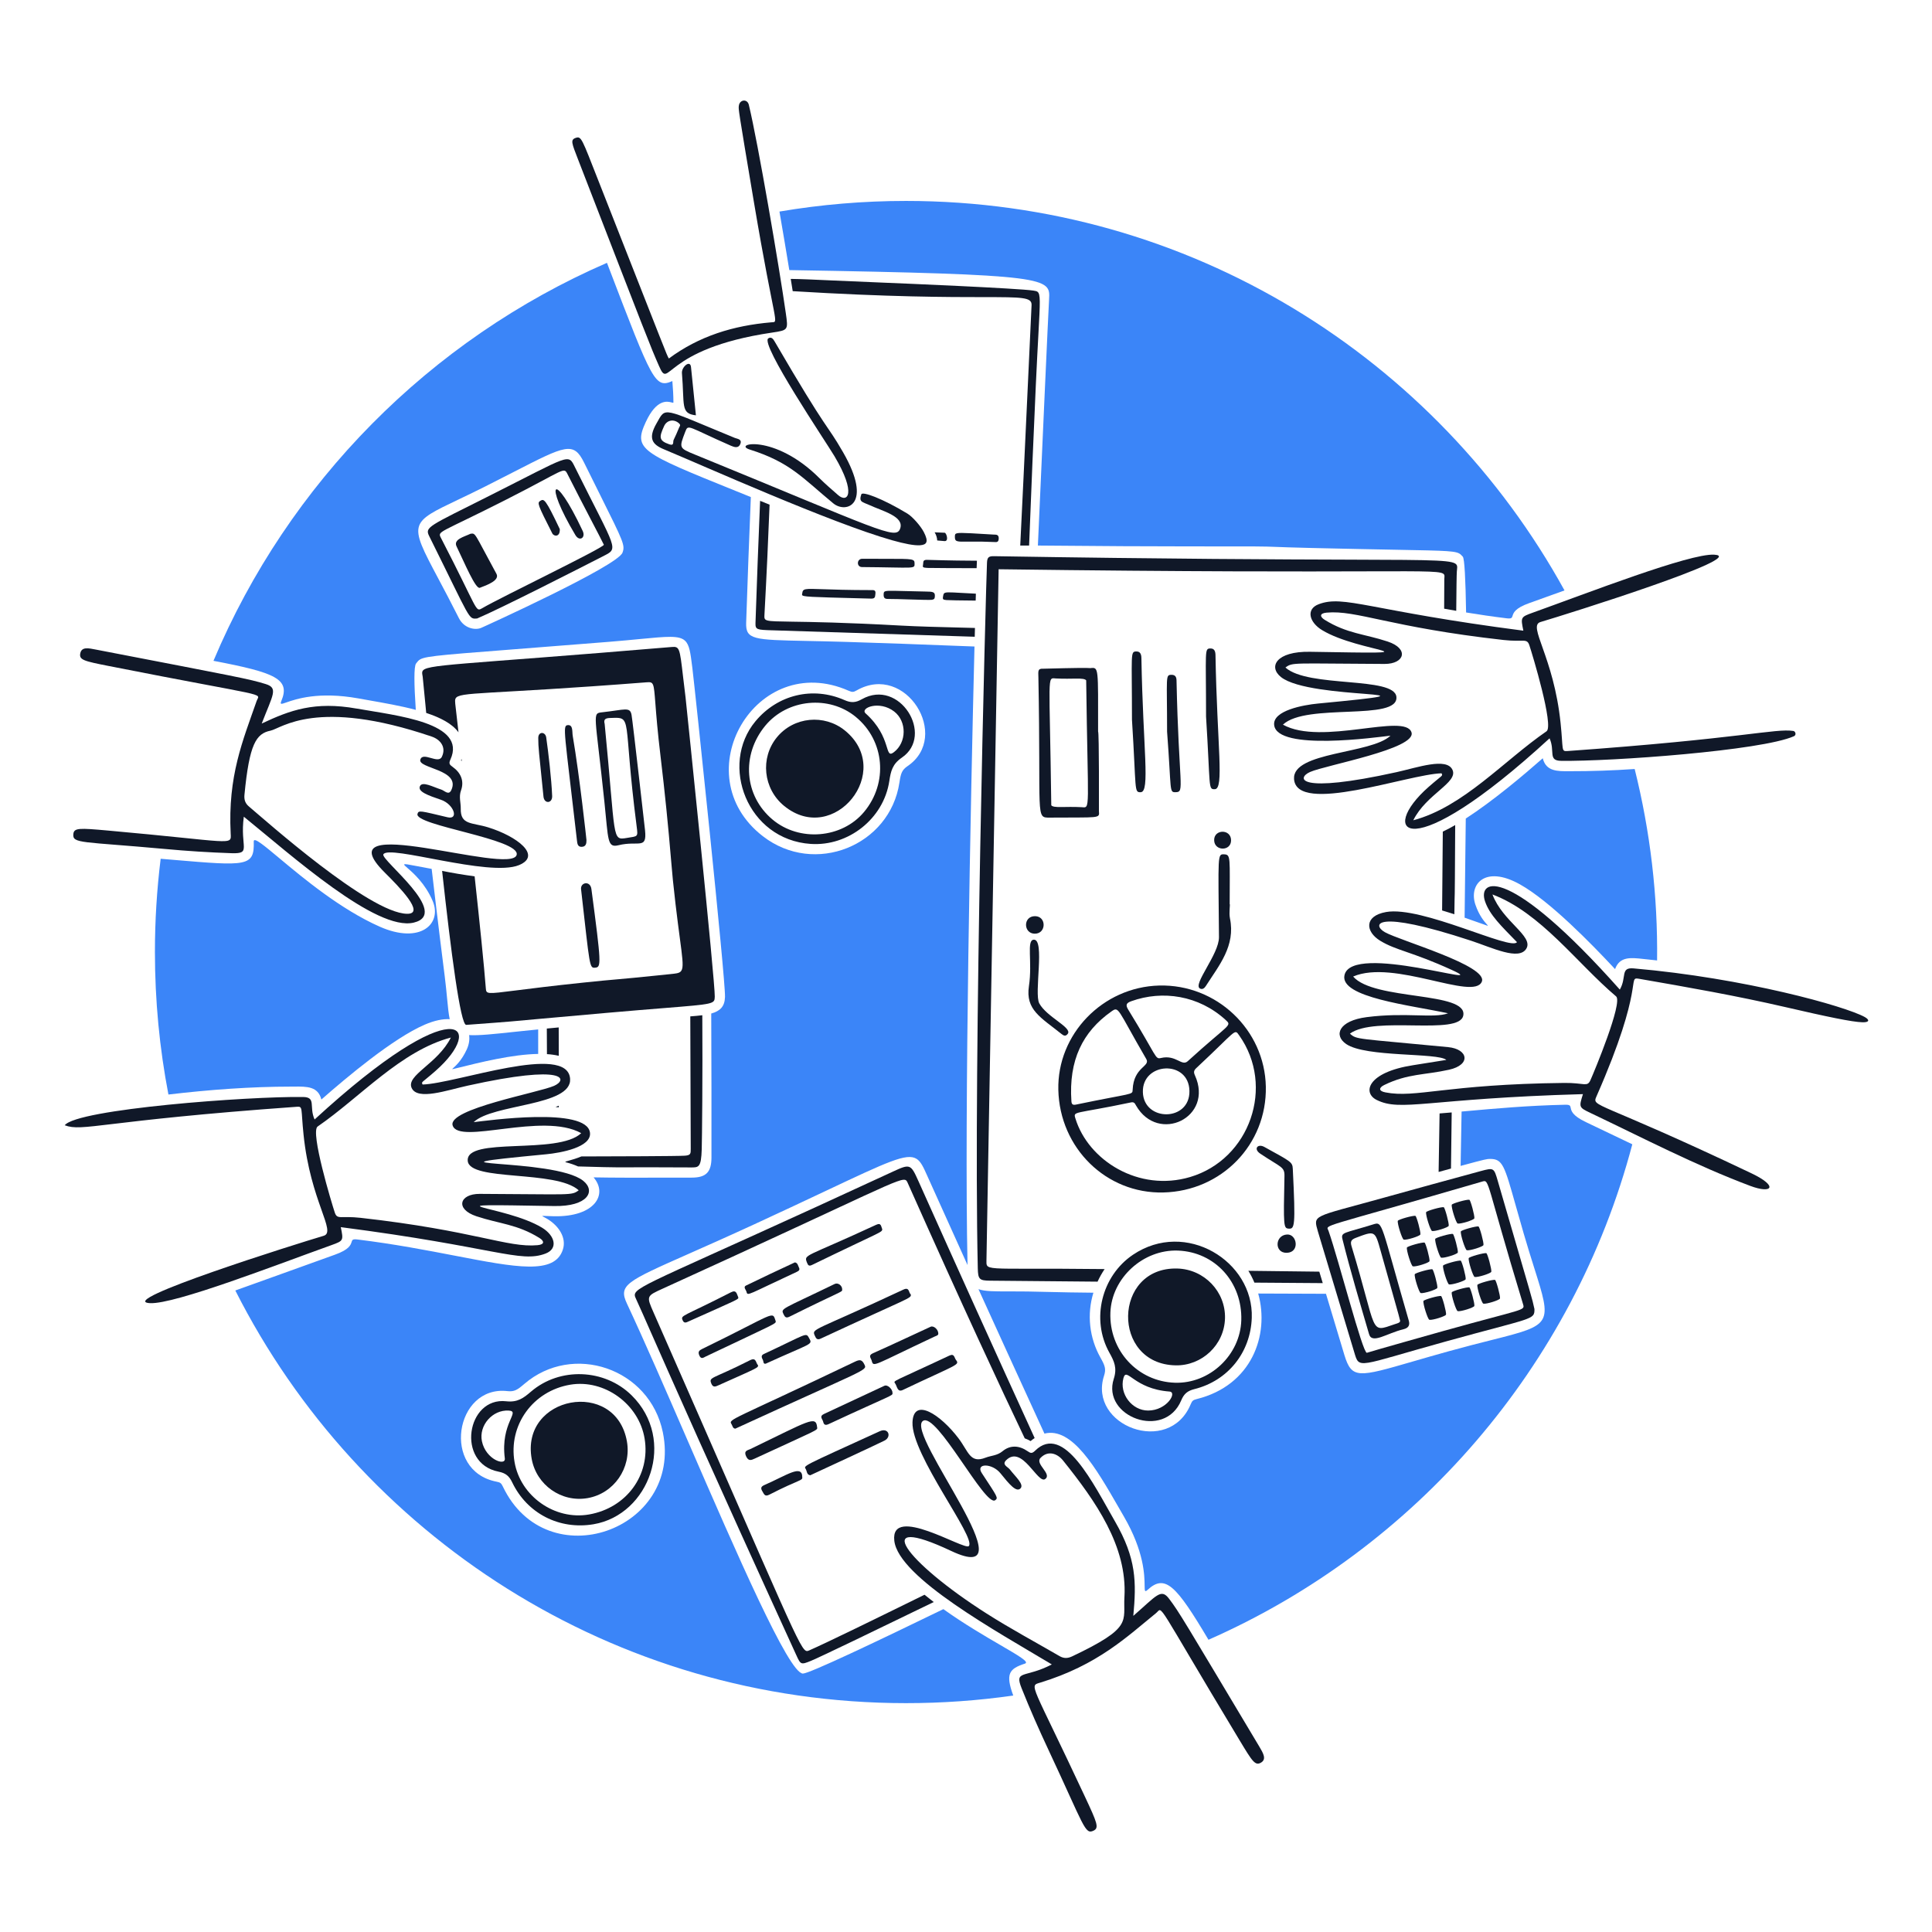 <svg xmlns="http://www.w3.org/2000/svg" width="432" height="432" viewBox="0 0 432 432" fill="none"><g clip-path="url(#clip0_1391_500)"><path fill-rule="evenodd" clip-rule="evenodd" d="M176.491 60.392C234.9 61.372 234.855 62.122 234.576 66.923V66.928C234.371 70.448 233.004 101.077 232.075 121.986C234.349 121.995 237.01 122.018 240.127 122.047C246.506 122.101 254.791 122.174 265.568 122.172C282.163 122.167 282.318 122.174 285.237 122.286C286.623 122.34 288.639 122.42 293.345 122.533C301.469 122.727 307.545 122.839 312.109 122.926C324.043 123.146 325.657 123.176 326.607 123.984C326.756 124.114 326.888 124.256 327.041 124.425L327.084 124.474C327.471 124.898 327.702 129.518 327.823 136.948C330.705 137.421 333.729 137.869 336.889 138.255C337.997 138.391 338.07 138.156 338.215 137.687C338.411 137.056 338.738 136 341.919 134.864C344.712 133.866 347.347 132.918 349.829 132.021C321.261 80.108 266.034 44.93 202.591 44.93C193.107 44.927 183.639 45.722 174.288 47.306C175.074 51.851 175.837 56.393 176.491 60.392ZM365.517 171.951C360.678 172.287 355.828 172.451 350.976 172.444C348.209 172.467 345.695 172.491 344.967 169.549C340.692 173.308 333.869 179.075 327.75 183.028C327.677 190.416 327.591 197.805 327.491 205.194C328.888 205.671 330.21 206.144 331.409 206.572H331.413L331.415 206.574L332.04 206.796L332.122 206.827C332.495 206.96 332.666 207.021 332.688 206.986C332.705 206.958 332.621 206.865 332.467 206.695C331.975 206.15 330.767 204.816 329.905 202.288C328.361 197.759 332.022 193.363 339.857 197.742C346.559 201.487 355.938 211.118 361.133 216.696C362.152 213.844 364.649 214.119 367.399 214.421L368.168 214.503C368.952 214.583 369.74 214.667 370.529 214.758C370.7 200.333 369.016 185.946 365.517 171.951ZM326.596 260.701L326.814 248.545L327.901 248.448C334.241 247.875 341.658 247.208 349.948 247.022C351.067 246.998 351.115 247.24 351.212 247.72C351.341 248.37 351.559 249.454 354.612 250.906C358.363 252.69 361.815 254.344 364.988 255.867C351.862 305.58 316.518 346.263 270.22 366.656C263.008 354.51 260.537 351.877 256.623 355.48C255.962 356.089 255.958 355.746 255.941 354.536C255.912 352.259 255.843 346.922 251.301 339.088L250.199 337.178C245.082 328.288 239.738 319 233.541 320.557L230.63 314.196L230.625 314.189C227.478 307.314 223.582 298.806 218.789 288.259C220.234 288.773 222.396 288.766 225.478 288.757C226.902 288.748 228.325 288.756 229.748 288.781C232.172 288.829 233.842 288.868 235.278 288.9C238.004 288.965 239.89 289.01 244.486 289.051C243.752 291.451 243.514 293.975 243.785 296.47C244.057 298.965 244.832 301.378 246.065 303.564C247.059 305.344 247.361 306.096 246.873 307.599C243.233 318.807 261.379 325.681 266.235 314.008C266.566 313.213 266.771 313.04 267.615 312.829C279.832 309.783 283.93 298.598 281.338 289.237L296.49 289.293L300.614 303.001C302.266 308.39 303.739 307.962 315.937 304.426C318.226 303.761 320.896 302.988 324.013 302.124H324.015C327.668 301.111 330.761 300.331 333.359 299.676C340.353 297.914 343.781 297.052 344.928 294.946C346.03 292.924 345.03 289.758 343.068 283.548C342.379 281.366 341.572 278.806 340.695 275.791C340.09 273.705 339.494 271.616 338.908 269.525C336.39 260.591 335.984 259.14 333.197 259.14H333.128C332.571 259.137 332.344 259.135 326.596 260.701ZM202.591 380.827C210.612 380.83 218.624 380.262 226.565 379.13C224.774 374.233 225.653 373.14 229.189 371.982C230.219 371.645 227.755 370.209 223.718 367.859C220.221 365.822 215.544 363.098 210.939 359.806C196.014 367.066 180.954 374.216 179.533 374.216C176.379 374.216 164.791 347.52 153.792 322.186C148.867 310.837 144.057 299.761 140.18 291.479C138.238 287.332 140.057 286.528 154.068 280.325C157.952 278.605 162.773 276.471 168.711 273.735C175.079 270.801 180.299 268.337 184.6 266.309C198.456 259.77 202.722 257.755 204.924 259.107C205.902 259.71 206.47 260.978 207.293 262.814L207.47 263.209C210.699 270.391 213.648 276.923 216.341 282.863C215.607 248.623 217.05 178.498 217.896 144.56C215.92 144.491 213.643 144.403 211.028 144.301C205.455 144.085 198.327 143.806 189.214 143.53C185.797 143.426 182.889 143.368 180.416 143.316C168.525 143.074 166.717 143.037 166.843 139.244C167.154 129.74 167.534 119.867 167.89 111.145L164.722 109.864C143.305 101.213 141.551 100.503 144.407 94.349C146.848 89.089 149.28 89.748 150.196 89.996C150.442 90.061 150.578 90.098 150.578 89.986C150.578 88.409 150.472 86.838 150.34 85.208C146.47 86.882 145.908 85.415 136.054 59.648L135.719 58.772C96.146 75.965 64.489 107.959 47.732 147.763C61.636 150.409 64.962 151.837 62.906 156.749C62.56 157.579 62.884 157.466 64.029 157.067C66.176 156.319 71.217 154.567 80.129 156.166L82.311 156.555C85.97 157.198 89.688 157.853 92.971 158.728C92.582 152.978 92.528 149.008 93.035 148.36L93.154 148.206C93.269 148.059 93.37 147.925 93.483 147.807C94.468 146.772 96.381 146.625 114.832 145.193C120.318 144.77 127.267 144.23 136.089 143.521C138.804 143.303 141.1 143.083 143.044 142.895C149.193 142.305 151.85 142.05 153.163 143.258C154.163 144.176 154.384 145.94 154.773 149.047L154.82 149.425C155.341 153.572 162.238 218.83 162.112 222.936L162.11 222.938C162.045 225.066 161.022 226.079 159.034 226.627C159.095 237.877 159.088 250.124 159.084 256.042V258.777L159.086 258.779C159.086 262.053 157.926 263.323 154.65 263.319C152.484 263.318 150.319 263.321 148.154 263.328H148.087C142.731 263.339 137.238 263.352 132.723 263.263C136.004 267.071 132.985 272.13 123.889 271.957C123.079 271.942 122.485 271.914 122.066 271.897C121.513 271.873 121.273 271.862 121.262 271.907C121.254 271.942 121.383 272.009 121.608 272.128C121.802 272.231 122.072 272.372 122.39 272.562C124.878 274.063 126.744 276.726 125.848 279.441C123.99 285.066 115.428 283.416 101.76 280.783C95.502 279.577 88.18 278.167 79.939 277.152C78.831 277.016 78.758 277.253 78.613 277.722C78.419 278.353 78.091 279.409 74.909 280.545C70.796 282.016 67.025 283.377 63.577 284.623C59.929 285.948 56.276 287.259 52.618 288.557C80.294 343.295 137.061 380.827 202.591 380.827ZM37.66 244.739C46.775 243.659 56.145 242.97 65.079 242.97L65.852 242.965C68.619 242.942 71.131 242.918 71.859 245.858C77.583 240.827 87.882 232.187 94.93 229.133C97.185 228.157 99.062 227.802 100.559 227.891C100.304 226.72 100.161 225.208 99.976 223.284C99.84 221.854 99.682 220.195 99.44 218.277L99.394 217.916C99.105 215.637 97.861 205.842 96.522 194.286L96.278 194.242C95.049 194.018 94.044 193.823 93.236 193.668C91.258 193.288 90.45 193.132 90.379 193.296C90.329 193.409 90.634 193.672 91.148 194.121C92.439 195.245 95.059 197.526 96.744 201.45C98.917 206.515 94.033 211.25 84.884 207.196C76.149 203.321 67.789 196.342 62.482 191.912C58.897 188.918 56.704 187.088 56.737 188.171C56.91 193.804 55.16 193.657 38.833 192.268H38.83L38.794 192.264L35.925 192.022C35.069 198.941 34.641 205.907 34.642 212.879C34.642 223.772 35.679 234.423 37.66 244.739ZM104.896 231.451C105.047 232.451 104.872 233.565 104.373 234.652C103.261 237.082 101.926 238.291 101.382 238.784C101.211 238.937 101.12 239.019 101.133 239.049C101.153 239.086 101.328 239.043 101.71 238.946L101.796 238.924L102.33 238.792C107.363 237.542 114.573 235.751 120.34 235.663C120.347 233.734 120.344 231.904 120.34 230.174C118.418 230.366 116.69 230.55 115.128 230.716C110.259 231.237 107.047 231.578 104.896 231.451ZM139.195 123.567C138.113 126.565 108.179 140.147 107.585 140.398C106.207 140.977 103.747 140.476 102.615 138.227C100.881 134.78 99.358 131.92 98.083 129.518C94.582 122.934 92.921 119.809 93.722 117.565C94.45 115.538 97.189 114.232 102.406 111.745C104.116 110.929 106.095 109.985 108.359 108.847C110.504 107.765 112.646 106.674 114.782 105.574L114.785 105.572H114.789L114.793 105.568C126.528 99.546 128.244 98.665 130.611 103.455C132.002 106.27 133.186 108.648 134.19 110.665L134.196 110.681L134.201 110.687C139.476 121.282 139.789 121.917 139.195 123.563V123.567ZM191.573 154.364C190.821 154.792 190.553 154.801 189.758 154.451C168.981 145.288 152.844 173.232 170.556 186.965C182.151 195.955 198.99 189.095 201.115 174.977C201.418 172.962 201.64 172.182 202.947 171.295C212.695 164.672 202.56 148.107 191.573 154.364ZM111.028 331.307C111.873 331.471 112.082 331.636 112.458 332.422L112.456 332.424C122.25 352.914 152.697 342.237 148.215 320.281C145.282 305.908 128.049 300.145 117.228 309.457C115.683 310.785 115.009 311.232 113.437 311.055C101.727 309.731 98.615 328.908 111.028 331.307Z" fill="#3B85F8"></path><path fill-rule="evenodd" clip-rule="evenodd" d="M211.162 120.99C210.6 120.932 210.066 120.887 209.563 120.852C209.529 120.204 209.33 119.576 208.984 119.027L211.239 119.122C211.609 119.137 212.255 121.103 211.162 120.99ZM172.079 112.845L169.962 111.985C169.595 120.757 169.236 130.054 168.929 139.314C168.88 140.817 169.275 140.83 172.688 140.938H172.772L217.953 142.379L218.002 140.413C216.842 140.381 215.631 140.35 214.395 140.32H214.393C209.948 140.208 205.202 140.087 201.522 139.884C188.801 139.177 181.347 139.072 176.988 139.007C170.895 138.92 170.854 138.92 170.932 137.495C171.428 128.41 171.796 120.195 172.079 112.845ZM218.208 132.747L218.164 134.292C214.73 134.27 212.172 134.218 211.591 134.175C210.792 134.117 210.764 133.92 210.868 133.371L210.881 133.298C210.93 133.039 210.967 132.849 211.071 132.717C211.352 132.369 212.121 132.412 214.92 132.572C215.799 132.622 216.879 132.682 218.208 132.747ZM218.441 125.379C218.413 125.935 218.391 126.491 218.376 127.047C214.406 127.038 208.073 127.021 207.364 126.989C206.261 126.937 206.295 126.77 206.39 126.308L206.392 126.293C206.416 126.181 206.423 126.062 206.429 125.947C206.453 125.531 206.477 125.159 207.297 125.185C212.607 125.345 216.119 125.369 218.441 125.379ZM228.128 121.99C228.55 113.644 229.105 101.671 229.902 84.529L229.904 84.469L230.66 68.217C230.744 66.444 228.576 66.442 219.89 66.437C212.045 66.433 198.88 66.427 177.252 65.105L176.811 62.364C178.889 62.385 181.913 62.519 186.322 62.72C189.43 62.86 193.225 63.031 197.862 63.215C201.193 63.344 227.776 64.461 231.066 64.977L231.131 64.99C231.485 65.044 231.757 65.087 231.965 65.228C232.68 65.716 232.589 67.383 232.185 74.812V74.816C232.032 77.667 231.828 81.371 231.61 86.182C231.08 97.861 230.59 109.543 230.139 121.226V121.23L230.111 121.984C229.407 121.984 228.748 121.986 228.128 121.99ZM194.813 131.948H194.748C189.633 131.946 186.242 131.827 183.987 131.749C179.874 131.604 179.528 131.594 179.384 132.663C179.378 132.706 179.371 132.75 179.362 132.792C179.338 132.867 179.333 132.946 179.347 133.024C179.466 133.451 180.989 133.492 192.32 133.786L194.797 133.851C195.625 133.872 195.664 133.494 195.718 132.991L195.744 132.764C195.856 131.935 195.381 131.939 194.871 131.946H194.813V131.948ZM204.5 126.064V126.049C204.5 124.954 204.291 124.954 198.197 124.956C196.757 124.956 194.988 124.956 192.815 124.943C191.544 124.937 191.484 126.788 192.75 126.798C195.594 126.82 197.752 126.859 199.385 126.889C203.256 126.96 204.198 126.978 204.427 126.582C204.5 126.457 204.5 126.287 204.5 126.064ZM198.64 133.926C197.923 133.942 197.558 133.782 197.584 132.933V132.903C197.592 132.687 197.597 132.525 197.67 132.406C197.893 132.045 198.729 132.069 202.07 132.157C203.323 132.19 204.926 132.233 206.982 132.27C208.531 132.298 209.112 132.311 209.038 133.343C209.004 133.823 208.922 134.032 208.356 134.119C207.958 134.179 205.375 134.099 202.938 134.026C201.506 133.972 200.073 133.94 198.64 133.929V133.926ZM213.592 119.48C213.525 119.597 213.52 119.75 213.514 119.943V119.966C213.481 121.154 213.916 121.148 216.447 121.111C218.402 121.074 220.358 121.103 222.312 121.198C222.867 121.236 223.301 121.267 223.318 120.392C223.335 119.55 222.787 119.543 222.296 119.537L222.072 119.528L220.53 119.437C215 119.105 213.844 119.035 213.592 119.48Z" fill="#101828"></path><path fill-rule="evenodd" clip-rule="evenodd" d="M122.299 235.706C122.284 233.816 122.275 231.895 122.269 229.984C123.12 229.902 124.006 229.818 124.928 229.735L124.945 236.082C124.075 235.881 123.191 235.756 122.299 235.706ZM129.254 260.818C134.587 260.971 136.337 261.012 138.087 261.021C138.791 261.023 139.497 261.021 140.441 261.017C142.69 261.008 146.286 260.993 154.446 261.04H154.507C156.233 261.051 156.781 261.055 156.909 256.971C156.974 254.865 157.129 240.397 157.038 227.01C156.239 227.113 155.343 227.191 154.351 227.264C154.364 232.889 154.39 239.79 154.421 248.251V248.257L154.451 256.861V256.867C154.455 257.949 154.457 258.325 153.122 258.416C151.405 258.53 137.728 258.567 129.993 258.584C128.978 259.014 127.991 259.293 127.313 259.487C126.574 259.695 126.198 259.803 126.535 259.887C127.544 260.144 128.451 260.459 129.254 260.818ZM124.947 247.603V247.236C124.71 247.337 124.468 247.434 124.219 247.527C124.457 247.551 124.701 247.575 124.947 247.603Z" fill="#101828"></path><path fill-rule="evenodd" clip-rule="evenodd" d="M199.582 262.008C203.52 260.185 203.632 260.241 205.384 264.146C213.966 283.315 222.622 302.45 231.351 321.553C231.049 321.751 230.746 321.976 230.442 322.229C230.025 321.985 229.587 321.779 229.133 321.613C223.78 310.375 215.49 292.63 202.951 264.477C202.884 264.285 202.778 264.108 202.64 263.958C201.524 262.952 196.683 266.073 148.329 288.077C146.403 288.952 145.446 289.369 145.182 290.053C144.923 290.725 145.333 291.654 146.159 293.527C176.939 363.457 178.969 369.306 180.503 369.176C180.636 369.166 180.768 369.107 180.915 369.045H180.919C184.967 367.267 195.564 362.074 206.723 356.59C207.403 357.145 208.092 357.689 208.788 358.219C195.759 364.552 183.228 370.595 181.362 371.356C179.073 372.287 179.04 372.248 178.027 370.032C158.998 328.409 149.483 306.843 145.12 296.952C144.179 294.796 143.222 292.648 142.247 290.507C142.078 290.148 141.94 289.855 141.942 289.563C141.955 287.526 148.761 285.535 199.582 262.008Z" fill="#101828"></path><path d="M164.417 319.451C163.832 319.41 163.814 318.848 163.581 318.468C162.84 317.269 163.197 317.85 191.212 304.456C192.309 303.931 192.778 304.037 193.309 305.165C193.933 306.491 193.711 306.001 164.417 319.451Z" fill="#101828"></path><path d="M203.651 289.418C203.779 290.364 203.828 289.868 183.514 299.318C182.719 299.687 182.472 299.294 182.202 298.683C181.459 296.996 181.762 297.832 201.999 288.358C203.416 287.695 203.135 289.094 203.651 289.418Z" fill="#101828"></path><path d="M181.174 329.875C180.366 329.748 180.449 328.994 180.187 328.519C179.727 327.683 178.839 328.177 196.716 320.026C198.679 319.129 199.433 321.3 197.757 322.131C195.536 323.233 183.427 328.834 181.174 329.875Z" fill="#101828"></path><path d="M199.567 311.491C199.608 312.139 199.681 311.74 185.322 318.416C184.604 318.749 184.231 318.645 184.064 317.904C183.933 317.315 183.101 316.695 184.252 316.164C188.762 314.086 193.244 311.943 197.752 309.863C198.469 309.532 199.608 310.64 199.567 311.489V311.491Z" fill="#101828"></path><path d="M182.71 319.146C182.861 319.851 182.911 319.591 168.759 326.145C167.968 326.51 167.344 326.771 166.817 325.605C166.255 324.363 167.19 324.298 167.784 324.011C180.943 317.667 182.46 316.431 182.71 319.144V319.146Z" fill="#101828"></path><path d="M197.273 274.834C197.219 275.616 197.43 275.147 181.593 282.833C180.926 283.157 180.693 282.984 180.446 282.334C179.716 280.411 179.885 281.303 195.929 273.86C197.081 273.326 196.998 274.285 197.273 274.834Z" fill="#101828"></path><path d="M209.801 298.296C209.747 298.629 209.285 298.715 208.941 298.877C195.085 305.379 195.335 305.808 194.912 304.245C194.748 303.638 194.048 303.098 195.199 302.586C199.517 300.668 203.79 298.639 208.088 296.665C208.773 296.35 209.883 297.309 209.801 298.296Z" fill="#101828"></path><path d="M173.439 295.391C173.567 296.013 173.642 295.793 157.788 303.327C157.308 303.556 156.781 304.026 156.371 303.089C156.004 302.249 156.33 301.957 157.03 301.618C173.56 293.574 172.64 292.998 173.439 295.391Z" fill="#101828"></path><path d="M200.165 309.355C199.698 308.66 199.329 309.2 212.3 303.106C213.41 302.586 213.382 303.605 213.758 304.085C214.667 305.242 214.032 305.018 201.867 310.804C200.658 311.381 200.612 310.018 200.167 309.357L200.165 309.355Z" fill="#101828"></path><path d="M188.311 288.384C188.339 288.937 188.384 288.524 176.537 294.41C175.774 294.79 175.513 294.516 175.208 293.881C174.547 292.503 174.642 292.915 186.643 287.096C187.415 286.723 188.384 287.507 188.311 288.384Z" fill="#101828"></path><path d="M177.738 282.273C178.386 282.383 178.429 283.003 178.656 283.448C178.908 283.94 178.61 284.185 178.176 284.385C167.221 289.461 167.175 289.88 166.929 288.876C166.815 288.409 166.126 287.79 166.793 287.459C170.425 285.695 174.072 283.966 177.738 282.273Z" fill="#101828"></path><path d="M165.08 290.086C165.162 290.561 165.24 290.425 153.96 295.477C153.503 295.682 152.976 295.998 152.645 295.222C152.14 294.034 152.55 294.542 163.417 288.973C164.711 288.31 164.728 289.347 165.08 290.088V290.086Z" fill="#101828"></path><path d="M171.223 304.921C170.616 305.052 170.748 304.413 170.601 304.121C170.381 303.683 170.031 303.117 170.765 302.774C180.572 298.209 180.168 297.844 180.935 299.233C181.77 300.745 181.518 300.22 171.223 304.921Z" fill="#101828"></path><path d="M169.502 305.271C169.497 305.856 169.716 305.709 160.611 309.774C160.039 310.029 159.43 310.323 159.054 309.372C158.442 307.835 159.196 308.47 167.707 304.15C169.165 303.411 168.972 304.832 169.502 305.271Z" fill="#101828"></path><path d="M179.388 330.299C179.474 331.134 178.861 330.705 172.014 334.215C170.999 334.735 170.847 334.087 170.469 333.465C170.016 332.718 170.178 332.379 170.968 332.035C175.947 329.864 179.379 327.335 179.388 330.299Z" fill="#101828"></path><path d="M144.234 185.667C144.23 185.617 141.476 161.266 141.219 159.864C140.873 157.976 139.793 158.697 134.644 159.27C132.337 159.529 133.06 159.313 135.147 179.315C136.043 187.905 135.762 189.618 138.29 188.998C142.767 187.898 144.685 190.071 144.234 185.667ZM140.214 187.358C136.711 187.937 137.756 187.838 135.203 161.862C134.92 160.857 135.376 160.574 136.391 160.544C141.672 160.374 139.136 159.868 142.361 184.801C142.67 187.194 142.644 186.957 140.214 187.358Z" fill="#101828"></path><path d="M131.136 187.842C131.136 187.773 129.628 173.696 128.062 164.529C127.907 163.624 128.181 162.03 126.952 162.14C125.736 162.248 126.204 163.426 129.017 188.002C129.099 188.719 129.205 189.372 130.058 189.354C131.004 189.335 131.153 188.624 131.136 187.842Z" fill="#101828"></path><path d="M132.24 198.789C131.982 196.852 129.749 197.281 129.928 198.847C131.926 216.35 131.76 216.505 133.116 216.371C134.456 216.24 134.464 215.555 132.24 198.789Z" fill="#101828"></path><path d="M122.135 164.89C121.945 163.575 120.353 163.514 120.357 165.009C120.366 167.348 120.472 167.659 121.522 178.12C121.69 179.801 123.528 179.677 123.463 177.993C123.319 174.273 122.617 168.225 122.135 164.89Z" fill="#101828"></path><path fill-rule="evenodd" clip-rule="evenodd" d="M98.857 194.735C100.812 212.641 102.963 229.26 104.25 229.165C110.307 228.714 112.311 228.567 114.314 228.394C117.238 228.144 120.159 227.843 135.696 226.478C141.059 226.007 145.228 225.672 148.468 225.411C159.734 224.504 159.773 224.5 159.823 222.864C159.924 219.601 153.617 159.058 153.31 156.114L153.3 156.004C153.071 154.164 152.887 152.617 152.736 151.317C151.986 144.876 151.943 144.521 150.191 144.67C101.498 148.774 94.988 148.489 94.439 150.163C94.336 150.476 94.442 150.859 94.519 151.349C94.563 151.621 94.774 153.859 95.111 157.412L95.301 159.414C98.526 160.473 101.129 161.834 102.522 163.752L102.311 161.903C102.135 160.389 101.964 158.875 101.796 157.36C101.753 156.87 101.721 156.496 101.859 156.205C102.604 154.621 108.339 155.384 144.608 152.563C146.169 152.442 146.189 152.673 146.543 157.287C146.737 159.786 147.029 163.568 147.718 169.275C148.645 177.019 149.432 184.779 150.077 192.551C150.234 194.378 150.358 195.804 150.459 196.791C152.079 212.414 153.356 216.179 152.174 217.261C151.762 217.639 151.051 217.691 149.947 217.806L149.949 217.808C142.258 218.609 139.823 218.823 137.674 219.011C135.942 219.162 134.391 219.298 130.423 219.713C123.33 220.454 118.56 221.059 115.35 221.465C108.732 222.305 108.732 222.305 108.626 220.923C108.248 215.952 107.25 206.278 106.127 195.951C103.691 195.624 101.266 195.219 98.857 194.735ZM103.254 170.176C103.236 170.016 103.218 169.857 103.2 169.698C103.164 169.81 103.126 169.921 103.086 170.031L103.254 170.176Z" fill="#101828"></path><path d="M106.693 138.292C104.682 138.428 105.43 138.903 95.962 119.863C94.951 117.83 95.82 117.707 109.38 110.886C127.637 101.704 126.997 101.319 128.563 104.471C137.979 123.418 138.478 122.513 134.758 124.42C129.719 127.006 111.912 136.087 106.693 138.292ZM135.028 121.813C134.352 120.36 130.393 112.951 126.887 106.002C126.04 104.326 126.345 105.026 113.286 111.663C98.079 119.392 97.772 118.686 98.606 120.297C106.987 136.48 106.24 136.912 107.793 136.009C112.16 133.466 134.816 122.587 135.026 121.815L135.028 121.813Z" fill="#101828"></path><path d="M105.198 119.351C106.419 119.191 105.959 119.061 111.005 128.306C111.799 129.764 108.931 130.818 107.289 131.432C106.339 131.788 103.883 125.891 102.086 122.172C101.321 120.591 103.777 120.033 105.196 119.353L105.198 119.351Z" fill="#101828"></path><path d="M130.293 118.724C131.006 120.245 129.576 121.183 128.65 119.63C121.452 107.581 123.783 104.846 130.293 118.724Z" fill="#101828"></path><path d="M125.168 118.31C125.263 120.137 123.857 119.99 123.487 119.26C120.195 112.767 120.07 112.439 120.841 111.972C121.636 111.493 121.969 111.547 125.168 118.31Z" fill="#101828"></path><path d="M259.191 220.368C246.555 220.696 236.36 231.245 236.645 243.689C236.946 256.727 247.372 266.933 260.096 266.641C273.162 266.343 283.295 255.895 283.044 242.981C282.798 230.248 272.024 220.035 259.191 220.368ZM252.96 223.871C259.971 221.355 268.026 222.58 274.015 228.025C275.584 229.451 274.929 228.768 265.583 237.285C264.231 238.518 262.98 235.781 259.602 236.568C258.241 236.885 258.82 236.401 252.273 225.755C251.616 224.686 251.867 224.264 252.958 223.873L252.96 223.871ZM265.961 243.927C266.099 250.843 255.731 250.867 255.55 244.201C255.366 237.477 265.82 236.9 265.961 243.927ZM239.572 246.27C238.935 237.047 242.093 230.712 248.454 226.206C250.266 224.921 249.687 225.42 256.308 236.797C257.299 238.501 253.474 238.518 253.264 243.672C253.215 244.884 253.394 244.329 240.624 246.983C239.948 247.124 239.622 247.001 239.572 246.27ZM266.125 263.183C254.616 266.605 243.341 259.475 240.464 250.089C239.939 248.376 240.121 249.191 252.858 246.508C253.612 246.348 253.746 246.718 254.027 247.208C258.984 255.831 271.469 249.875 267.188 240.451C266.844 239.698 266.967 239.317 267.527 238.797C276.657 230.286 275.979 229.956 277.089 231.524C285.144 242.89 279.487 259.211 266.125 263.183Z" fill="#101828"></path><path d="M268.332 221.046C268.922 221.333 269.352 220.91 269.652 220.439C272.598 215.832 276.288 211.499 275.024 205.362C274.754 204.047 275.119 202.159 274.959 202.159C274.959 191.774 275.251 191.085 273.717 191.031C272.192 190.977 272.411 190.966 272.566 209.546C272.599 213.38 266.574 220.186 268.332 221.046Z" fill="#101828"></path><path d="M269.676 160.24C270.68 176.152 270.102 176.513 271.631 176.468C273.769 176.403 272.147 166.832 271.786 146.48C271.771 145.681 271.566 144.984 270.659 144.997C269.266 145.016 269.676 145.364 269.676 160.24Z" fill="#101828"></path><path d="M253.111 160.912C254.115 176.824 253.536 177.185 255.066 177.14C257.204 177.075 255.582 167.504 255.221 147.152C255.206 146.353 255.001 145.655 254.094 145.668C252.701 145.688 253.111 146.033 253.111 160.912Z" fill="#101828"></path><path d="M260.963 163.603C261.986 177.079 261.377 177.174 262.917 177.137C264.965 177.09 263.576 175.71 263.073 152.129C263.058 151.462 262.853 150.878 261.945 150.891C260.548 150.913 260.963 151.166 260.963 163.603Z" fill="#101828"></path><path d="M238.769 231.144C239.756 229.746 234.04 227.407 232.386 224.359C231.18 222.139 233.697 210.026 231.17 210.118C229.452 210.181 230.895 215.022 230.072 220.497C229.271 225.832 232.718 227.478 237.423 231.252C237.885 231.621 238.328 231.764 238.766 231.142L238.769 231.144Z" fill="#101828"></path><path d="M287.209 262.943C286.958 274.277 287.021 274.638 288.135 274.722C289.488 274.821 289.716 274.344 289.073 261.377C288.995 259.801 288.682 259.768 282.731 256.47C281.232 255.638 280.21 256.893 281.789 257.954C286.381 261.036 287.256 260.859 287.209 262.943Z" fill="#101828"></path><path d="M231.36 208.775C233.986 208.803 234.036 204.878 231.442 204.859C228.718 204.837 228.811 208.747 231.36 208.775Z" fill="#101828"></path><path d="M287.803 276.037C285.038 276.173 284.898 280.213 287.734 280.131C290.699 280.044 290.036 275.927 287.803 276.037Z" fill="#101828"></path><path d="M271.488 187.877C271.534 190.365 275.322 190.387 275.27 187.851C275.219 185.315 271.443 185.386 271.488 187.877Z" fill="#101828"></path><path d="M232.187 151.44C232.792 182.984 231.446 182.846 234.768 182.82C245.897 182.738 245.879 183.067 245.724 181.399C245.728 181.356 245.782 163.579 245.536 163.579C245.536 149.187 245.704 149.176 243.823 149.392C242.019 149.241 233.572 149.548 233.232 149.528C231.999 149.463 232.161 150.101 232.187 151.44ZM236.088 151.705C239.816 151.909 242.356 151.444 242.873 152.131C243.253 181.848 243.873 180.598 241.853 180.487C238.125 180.284 235.585 180.749 235.068 180.062C234.688 150.345 234.068 151.595 236.088 151.705Z" fill="#101828"></path><path fill-rule="evenodd" clip-rule="evenodd" d="M322.916 136.102L322.918 135.596C322.935 131.821 322.944 129.658 322.95 129.479C322.955 129.376 322.962 129.273 322.972 129.17C322.991 128.924 323.009 128.717 322.939 128.546C322.598 127.699 320.14 127.708 305.5 127.751C291.71 127.792 267.112 127.866 223.296 127.287C223.299 127.319 221.899 206.719 221.106 251.724L221.104 251.763L220.573 281.945V281.966C220.564 282.381 220.558 282.699 220.689 282.939C221.108 283.701 222.923 283.699 230.507 283.69C234.22 283.686 239.319 283.682 246.316 283.764L246.998 283.77C246.396 284.662 245.868 285.602 245.419 286.58C237.418 286.517 229.418 286.445 221.417 286.364C218.974 286.343 218.691 286.064 218.635 283.574C217.605 237.637 220.467 130.646 220.696 125.786C220.752 124.606 221.102 124.345 222.253 124.364C262.133 125.017 286.71 125.092 301.834 125.14C321.769 125.2 325.279 125.211 325.763 126.427C325.866 126.686 325.832 127.002 325.791 127.384L325.754 127.749C325.702 128.375 325.659 131.682 325.618 136.579C324.702 136.421 323.801 136.264 322.916 136.104V136.102ZM280.491 286.798L295.773 286.909L295.002 284.345L279.139 284.155C279.657 285.001 280.109 285.885 280.491 286.798ZM324.445 261.291L321.678 262.051C321.754 257.712 321.827 253.342 321.894 248.968C322.769 248.899 323.672 248.823 324.603 248.744L324.598 249.096V249.119C324.542 253.699 324.492 257.733 324.445 261.291ZM322.615 185.95C322.568 191.827 322.516 197.704 322.458 203.58C323.375 203.851 324.289 204.135 325.199 204.431L325.251 201.049C325.298 201.001 325.339 194.07 325.385 184.484C324.483 185.011 323.559 185.501 322.615 185.95Z" fill="#101828"></path><path d="M343.105 292.7C343.133 295.179 342.859 294.536 323.406 299.923C303.227 305.511 303.998 306.269 302.802 302.335L294.702 275.417C293.62 271.562 293.296 272.279 308.923 267.948C316.306 265.903 323.687 263.857 331.085 261.859C334.05 261.058 334.05 261.114 334.927 264.129C343.218 292.669 342.416 289.669 343.105 292.7ZM305.625 302.491C306.752 302.111 321.611 297.927 322.756 297.607C340.872 292.553 341.01 293.108 340.563 291.637C332.16 263.963 333.081 263.719 331.454 264.194C294.268 275.031 296.525 273.683 297.067 275.24C299.367 281.854 304.651 302.445 305.625 302.491Z" fill="#101828"></path><path d="M306.124 298.316C304.068 291.272 301.966 284.237 300.184 277.113C299.776 275.482 300.497 275.813 307.051 273.778C309.262 273.091 308.649 273.35 315.004 295.283C315.295 296.287 314.976 296.942 313.824 297.221C310.059 298.13 306.793 300.616 306.122 298.318L306.124 298.316ZM313.008 295.086C312.524 293.108 312.857 294.525 308.714 279.694C307.439 275.13 307.457 275.158 303.15 276.789C302.113 277.182 301.89 277.616 302.219 278.694C308.141 298.173 306.072 298.072 311.885 296.087C312.552 295.86 313.306 295.734 313.008 295.086Z" fill="#101828"></path><path d="M313.885 277.189C313.52 277.111 312.405 273.601 312.55 272.985C312.621 272.683 316.008 271.728 316.492 271.875C316.762 271.957 317.721 275.534 317.602 276.022C317.511 276.396 314.541 277.327 313.883 277.187L313.885 277.189Z" fill="#101828"></path><path d="M315.924 283.165C315.559 283.088 314.444 279.578 314.589 278.962C314.66 278.66 318.047 277.705 318.531 277.852C318.801 277.934 319.76 281.511 319.641 281.999C319.55 282.373 316.58 283.304 315.922 283.163L315.924 283.165Z" fill="#101828"></path><path d="M317.678 289.135C317.313 289.058 316.198 285.548 316.343 284.932C316.414 284.63 319.801 283.675 320.285 283.822C320.555 283.904 321.514 287.481 321.395 287.969C321.304 288.343 318.334 289.274 317.676 289.133L317.678 289.135Z" fill="#101828"></path><path d="M319.62 295.112C319.254 295.035 318.14 291.525 318.285 290.909C318.356 290.607 321.743 289.652 322.227 289.799C322.497 289.881 323.456 293.458 323.337 293.946C323.246 294.32 320.276 295.251 319.617 295.11L319.62 295.112Z" fill="#101828"></path><path d="M320.218 275.258C319.853 275.18 318.738 271.67 318.883 271.054C318.954 270.752 322.341 269.797 322.825 269.944C323.095 270.026 324.054 273.603 323.935 274.091C323.844 274.465 320.874 275.396 320.216 275.255L320.218 275.258Z" fill="#101828"></path><path d="M322.255 281.23C321.89 281.152 320.775 277.642 320.92 277.027C320.991 276.724 324.378 275.769 324.862 275.916C325.132 275.998 326.091 279.575 325.972 280.064C325.881 280.437 322.911 281.368 322.253 281.228L322.255 281.23Z" fill="#101828"></path><path d="M324.009 287.202C323.644 287.125 322.529 283.615 322.674 282.999C322.745 282.697 326.132 281.742 326.616 281.889C326.886 281.971 327.845 285.548 327.726 286.036C327.635 286.41 324.665 287.341 324.007 287.2L324.009 287.202Z" fill="#101828"></path><path d="M325.95 293.179C325.585 293.101 324.471 289.591 324.616 288.976C324.687 288.673 328.074 287.718 328.558 287.865C328.828 287.947 329.787 291.524 329.668 292.013C329.577 292.386 326.607 293.317 325.948 293.177L325.95 293.179Z" fill="#101828"></path><path d="M325.95 273.59C325.585 273.512 324.471 270.002 324.616 269.387C324.687 269.084 328.074 268.13 328.558 268.276C328.828 268.359 329.787 271.936 329.668 272.424C329.577 272.797 326.607 273.728 325.948 273.588L325.95 273.59Z" fill="#101828"></path><path d="M327.987 279.56C327.622 279.483 326.508 275.973 326.652 275.357C326.724 275.055 330.111 274.1 330.594 274.247C330.864 274.329 331.824 277.906 331.705 278.394C331.614 278.768 328.644 279.699 327.985 279.558L327.987 279.56Z" fill="#101828"></path><path d="M329.743 285.535C329.378 285.457 328.264 281.947 328.409 281.332C328.48 281.029 331.867 280.074 332.351 280.221C332.621 280.303 333.58 283.88 333.461 284.369C333.37 284.742 330.4 285.673 329.741 285.533L329.743 285.535Z" fill="#101828"></path><path d="M331.685 291.507C331.32 291.43 330.206 287.92 330.35 287.304C330.422 287.002 333.809 286.047 334.292 286.194C334.562 286.276 335.521 289.853 335.403 290.341C335.312 290.715 332.342 291.646 331.683 291.505L331.685 291.507Z" fill="#101828"></path><path d="M253.411 361.314C258.651 356.75 259.602 355.095 261.405 357.48C263.736 360.56 264.654 362.234 281.552 390.487C282.478 392.036 283.224 393.334 282.01 394.096C280.657 394.943 280.018 393.846 277.13 389.057C257.824 357.037 260.148 359.353 258.513 360.681C252.029 365.952 245.434 372.319 232.615 376.233C230.005 377.03 230.567 375.993 242.611 401.775C245.331 407.594 245.808 408.724 244.516 409.342C242.574 410.268 242.492 408.456 234.405 391.2C232.291 386.685 230.28 382.132 228.435 377.499C226.768 373.315 229.165 375.311 235.187 372.172C223.232 364.977 200.882 352.76 199.968 344.505C199.055 336.249 215.628 346.721 216.626 345.71C218.413 343.9 203.731 325.294 204.036 318.01C204.273 312.323 210.324 316.328 214.324 321.611C216.605 324.622 216.892 327.296 220.363 325.942C221.592 325.462 222.968 325.495 224.16 324.503C225.906 323.052 227.932 323.209 229.77 324.49C230.45 324.966 230.77 325.048 231.45 324.38C237.887 318.071 244.54 331.923 249.327 340.215C254.113 348.507 254.109 353.763 253.411 361.314ZM251.428 357.061C252.076 345.732 244.974 335.647 237.704 326.579C236.457 325.024 234.377 324.216 232.66 325.994C231.358 327.342 235.302 329.558 233.71 330.718C232.047 331.929 228.571 322.944 224.975 326.51C223.957 327.521 225.342 327.972 225.819 328.592C227.066 330.212 229.1 331.951 228.154 332.841C227.228 333.714 225.703 331.921 223.713 329.441C221.847 327.115 218.052 327.134 219.538 329.396C223.061 334.759 223.253 334.932 222.525 335.454C220.296 337.053 209.382 315.578 206.353 317.734C202.334 320.594 231.027 355.439 212.68 346.794C194.333 338.15 202.323 349.151 220.62 360.798C225.93 364.176 231.474 367.152 236.915 370.31C237.861 370.859 238.721 370.85 239.751 370.36C253.418 363.869 251.106 362.604 251.424 357.061H251.428Z" fill="#101828"></path><path d="M79.743 158.436C88.774 160.043 104.484 161.585 100.712 169.841C100.315 170.709 100.503 170.977 101.183 171.459C103.017 172.755 103.855 174.601 103.084 176.74C102.559 178.198 103.056 179.481 103.026 180.796C102.935 184.52 105.546 183.881 109.156 185C115.577 186.987 121.254 191.302 116.046 193.443C109.363 196.186 86.804 188.76 85.715 191.045C85.117 192.303 100.883 204.265 92.528 206.295C84.173 208.323 65.176 191.259 54.518 182.613C53.605 189.443 56.35 190.918 51.81 190.778C46.831 190.61 41.858 190.295 36.897 189.832C18.239 188.132 16.183 188.672 16.399 186.505C16.539 185.084 17.714 185.138 24.16 185.715C52.257 188.231 51.721 189.177 51.581 186.406C50.922 173.502 54.274 165.67 57.378 156.762C58.076 154.753 61.007 156.157 24.356 148.928C18.751 147.822 17.632 147.562 17.956 146.059C18.28 144.556 19.825 144.936 21.505 145.26C53.138 151.368 55.674 151.798 59.4 152.954C62.273 153.844 61.018 155.326 58.519 161.788C64.893 158.786 70.36 156.775 79.745 158.44L79.743 158.436ZM60.478 163.38C57.27 164.035 55.756 166.361 54.663 177.699C54.553 178.837 54.836 179.643 55.678 180.349C59.169 183.272 82.555 204.183 91.003 204.325C95.293 204.399 89.089 198.143 86.046 195.119C71.764 180.922 114.214 195.882 115.521 191.166C116.506 187.611 92.614 184.606 93.351 181.997C93.597 181.125 93.925 181.284 100.066 182.742C102.665 183.36 101.492 179.813 98.6 178.833C95.707 177.852 93.375 177.01 93.893 175.813C94.411 174.616 96.74 175.938 98.682 176.558C99.427 176.796 100.326 177.947 100.924 176.645C103.047 172.042 93.411 171.85 93.988 169.862C94.535 167.981 97.969 170.916 98.79 169.242C99.837 167.104 98.498 165.367 96.524 164.698C70.759 155.941 62.919 162.883 60.478 163.38Z" fill="#101828"></path><path d="M94.496 242.501C101.952 242.3 126.932 233.107 127.477 241.227C127.887 247.367 110.19 246.795 105.913 250.916C108.801 250.592 131.25 247.398 131.922 253.288C132.294 256.541 125.379 257.787 122.122 258.098C89.437 261.224 123.794 258.751 130.395 264.019C133.296 266.334 131.436 269.799 123.93 269.674C93.28 269.168 112.804 269.406 121.206 274.517C124.107 276.281 124.848 279.208 121.984 280.301C116.301 282.47 110.737 278.867 76.203 274.393C76.805 277.363 76.833 277.437 74.146 278.4C61.666 282.874 39.092 291.658 33.56 291.388C25.313 290.987 66.439 278.081 72.375 276.327C75.313 275.458 69.418 268.665 67.876 253.727C67.254 247.709 67.774 247.376 66.364 247.478C22.477 250.616 18.546 253.139 14.474 251.612C17.215 247.985 55.577 245.121 67.766 245.29C70.772 245.331 69.053 247.45 70.343 250.32C102.308 220.949 108.847 229.411 97.356 239.483C94.213 242.24 94.176 241.838 94.496 242.501ZM129.961 253.379C121.34 248.564 102.585 256.12 101.211 251.642C100.081 247.964 120.353 244.352 123.893 242.797C126.891 241.481 127.023 237.79 104.527 242.765C99.898 243.788 93.342 246.123 92.046 243.268C90.748 240.412 97.909 237.868 100.814 231.997C89.608 234.98 80.572 245.326 71.019 251.897C69.323 253.063 74.203 269.158 74.853 271.108C75.414 272.799 76.136 271.808 80.622 272.309C106.142 275.169 113.484 279.046 120.195 278.426C121.835 278.275 121.707 277.491 120.617 276.813C115.608 273.709 111.743 273.687 106.536 271.961C101.701 270.359 102.738 266.935 107.257 266.954C127.866 267.036 127.76 267.38 129.401 266.151C124.289 261.554 105.03 264.222 104.589 259.591C104.064 254.068 124.729 258.334 129.961 253.379Z" fill="#101828"></path><path d="M322.332 172.912C314.876 173.113 289.896 182.306 289.351 174.187C288.941 168.046 306.638 168.618 310.915 164.497C308.027 164.821 285.578 168.016 284.906 162.125C284.535 158.872 291.449 157.626 294.706 157.315C327.391 154.19 293.034 156.663 286.433 151.394C283.532 149.079 285.392 145.614 292.898 145.74C323.549 146.245 304.024 146.007 295.622 140.897C292.721 139.132 291.98 136.205 294.844 135.112C300.527 132.944 306.091 136.547 340.626 141.02C340.023 138.05 339.995 137.974 342.682 137.013C355.162 132.54 377.736 123.755 383.268 124.025C391.515 124.427 350.389 137.331 344.453 139.087C341.515 139.955 347.41 146.748 348.952 161.687C349.574 167.705 349.054 168.037 350.464 167.936C389.619 165.136 396.971 162.825 400.991 163.443C401.477 163.521 401.728 164.35 401.131 164.618C393.911 167.849 360.32 170.277 349.062 170.124C346.056 170.081 347.775 167.964 346.486 165.091C314.52 194.465 307.981 186 319.473 175.93C322.615 173.176 322.652 173.576 322.332 172.912ZM286.867 162.035C295.488 166.849 314.243 159.291 315.617 163.771C316.747 167.45 296.475 171.061 292.935 172.616C289.937 173.932 289.805 177.623 312.301 172.649C316.93 171.625 323.486 169.29 324.782 172.146C326.078 175.001 318.92 177.546 316.014 183.416C327.221 180.434 336.256 170.087 345.81 163.516C347.505 162.35 342.626 146.256 341.976 144.305C341.414 142.614 340.692 143.606 336.206 143.104C310.686 140.245 303.344 136.365 296.633 136.987C294.993 137.138 295.121 137.923 296.212 138.601C301.221 141.705 305.085 141.726 310.293 143.452C315.127 145.055 314.09 148.478 309.571 148.459C288.963 148.377 289.068 148.034 287.427 149.263C292.54 153.859 311.798 151.191 312.239 155.822C312.764 161.346 292.097 157.08 286.865 162.035H286.867Z" fill="#101828"></path><path d="M339.196 210.665C335.791 207.148 333.12 204.66 332.059 201.55C330.307 196.422 337.303 193.298 362.197 221.275C363.779 218.529 362.258 216.272 365.262 216.534C390.118 218.689 412.668 225.016 416.966 227.411C418.074 228.029 418.04 228.63 416.45 228.584C414.137 228.519 408.612 227.364 399.174 225.18C388.338 222.672 377.393 220.75 366.442 218.849C363.779 218.387 367.93 220.231 356.994 245.113C355.862 247.689 356.685 245.73 391.636 262.358C397.725 265.255 396.274 267.013 391.37 265.172C379.067 260.552 367.433 254.47 355.594 248.841C353.017 247.616 353.05 247.543 353.951 244.65C319.075 245.642 313.267 248.677 307.809 245.938C304.625 244.339 305.724 239.784 315.945 238.185C318.436 237.797 320.92 237.395 323.406 236.997C321.501 235.339 305.398 236.462 301.011 233.449C298.151 231.483 299.348 228.236 305.612 227.431C314.356 226.308 320.574 227.763 323.782 226.575C315.522 224.776 299.54 223.052 300.629 218.054C302.251 210.602 334.619 221.441 324.605 216.871C315.641 212.78 312.202 212.54 308.619 210.356C305.32 208.345 304.951 204.824 309.925 203.932C317.926 202.498 337.958 212.684 339.196 210.661V210.665ZM327.19 227.081C326.287 231.658 307.413 227.044 301.849 231.12C303.357 232.509 303.296 232.155 323.801 234.14C328.292 234.574 329 238.082 324.015 239.192C318.555 240.41 314.807 240.026 309.519 242.609C308.368 243.171 308.148 243.94 309.774 244.259C316.598 245.594 323.279 242.441 349.762 242.145C354.272 242.095 354.901 243.145 355.625 241.527C356.465 239.648 362.934 224.126 361.364 222.795C352.534 215.318 344.542 204.088 333.716 200.003C335.982 206.047 342.93 209.308 341.304 212.097C339.677 214.883 333.651 211.9 328.931 210.347C307.003 203.129 306.856 206.852 309.658 208.438C313.025 210.343 332.837 215.948 331.335 219.512C329.502 223.865 311.669 214.408 302.566 218.357C307.254 223.789 328.262 221.653 327.19 227.081Z" fill="#101828"></path><path d="M149.556 80.162C156.328 75.151 163.933 72.803 172.454 72.073C174.301 71.915 173.331 73.418 168.571 45.155C164.989 23.881 165.123 24.471 165.199 23.712C165.346 22.222 167.104 22.049 167.437 23.425C169.5 31.936 174.288 60.02 175.71 70.029C176.243 73.788 176.291 73.827 172.649 74.367C147.902 78.017 149.818 87.463 147.357 81.84C145.286 77.106 145.048 76.427 129.244 35.623C127.84 32 127.516 31.268 128.699 30.845C130.01 30.376 130.08 30.957 133.803 40.405C149.463 80.153 148.938 79.069 149.556 80.162Z" fill="#101828"></path><path d="M148.409 100.447C145.832 99.373 144.878 98.017 146.796 94.681C148.988 90.871 147.69 91.096 164.29 97.911C164.871 98.148 165.931 98.172 165.564 99.209C165.177 100.302 164.225 100.012 163.454 99.675C153.716 95.409 153.915 94.742 153.224 96.546C151.831 100.192 151.777 100.168 155.431 101.663C196.683 118.53 200.316 120.805 201.267 118.219C202.28 115.463 197.31 114.286 194.359 112.914C192.864 112.221 191.972 112.316 192.596 110.525C192.836 109.836 197.312 111.454 202.897 114.841C204.079 115.558 205.893 117.655 206.582 119.001C207.678 121.144 207.252 121.824 205.695 121.923C204.409 122.006 202.258 121.589 199.517 120.815C185.859 116.958 157.533 104.25 148.409 100.447ZM149.671 99.356C150.813 99.745 150.425 98.775 150.621 98.377C151.068 97.477 151.457 96.548 151.842 95.619C151.954 95.345 152.28 95.092 151.874 94.705C150.742 93.63 149.122 93.869 148.481 95.304C147.426 97.656 147.195 98.516 149.671 99.356Z" fill="#101828"></path><path d="M183.198 106.888C184.542 108.227 185.989 109.465 187.419 110.715C189.488 112.53 191.601 110.458 186.592 102.01C184.728 98.865 169.858 76.874 171.798 75.658C172.489 75.222 172.899 75.82 173.2 76.337C185.509 97.453 184.622 94.36 188.527 101.149C195.275 112.88 189.188 114.914 186.311 112.543C179.492 106.922 176.707 103.363 167.64 100.518C163.65 99.267 173.092 96.82 183.196 106.886L183.198 106.888Z" fill="#101828"></path><path d="M155.609 92.867C152.127 92.47 153.086 90.675 152.483 83.432C152.369 82.048 154.343 80.367 154.511 82.084C154.861 85.666 155.237 89.243 155.609 92.867Z" fill="#101828"></path><path d="M279.899 294.678C279.629 302.398 274.596 308.735 267.062 310.612C265.537 310.993 264.747 311.641 264.125 313.124C260.377 322.082 246.3 316.751 249.044 308.306C249.834 305.876 249.139 304.389 248.057 302.454C243.894 295.009 246.32 285.286 253.338 280.563C265.125 272.627 280.342 281.995 279.899 294.678ZM262.749 309.183C270.51 309.416 277.327 302.979 277.556 295.207C277.806 286.71 271.672 279.953 263.416 279.634C255.604 279.331 248.568 285.779 248.286 293.494C247.974 301.979 254.385 308.932 262.749 309.183ZM256.718 315.401C260.922 315.397 263.31 311.284 261.5 311.152C253.495 310.567 251.916 305.482 251.199 308.165C250.26 311.669 253.113 315.405 256.718 315.401Z" fill="#101828"></path><path d="M262.863 305.295C248.454 305.012 248.838 283.263 263.244 283.645C269.279 283.805 274.072 288.812 273.912 294.784C273.752 300.756 268.726 305.411 262.866 305.297L262.863 305.295Z" fill="#101828"></path><path d="M132.697 340.829C125.081 342.105 117.867 338.444 114.519 331.441C113.843 330.024 113.048 329.376 111.467 329.065C101.937 327.19 104.35 312.33 113.175 313.327C115.716 313.615 117.031 312.636 118.711 311.189C125.174 305.623 135.186 306.055 141.216 311.984C151.349 321.944 145.215 338.729 132.697 340.829ZM115.055 326.923C116.381 334.575 124.049 339.973 131.706 338.641C140.085 337.183 145.474 329.823 144.137 321.674C142.871 313.958 135.151 308.351 127.531 309.617C119.156 311.008 113.625 318.68 115.055 326.923ZM107.758 322.259C108.605 326.376 113.113 327.901 112.879 326.102C111.849 318.14 116.517 315.576 113.748 315.408C110.125 315.187 107.032 318.73 107.758 322.261V322.259Z" fill="#101828"></path><path d="M118.895 326.259C116.292 312.088 137.672 308.113 140.18 322.302C141.229 328.247 137.283 333.947 131.404 334.979C125.524 336.012 119.956 332.029 118.895 326.257V326.259Z" fill="#101828"></path><path d="M168.931 161.268C173.874 155.332 181.729 153.412 188.836 156.544C190.274 157.179 191.298 157.149 192.696 156.356C201.15 151.572 208.997 164.406 201.66 169.404C199.547 170.843 199.184 172.444 198.854 174.636C197.584 183.071 189.704 189.268 181.269 188.702C167.093 187.752 160.806 171.022 168.929 161.27L168.931 161.268ZM191.372 160.313C185.382 155.375 176.049 156.278 171.107 162.283C165.702 168.849 166.411 177.943 172.737 183.252C178.727 188.279 188.235 187.497 193.19 181.572C198.638 175.057 197.828 165.637 191.372 160.317V160.313ZM199.943 159.097C196.616 156.527 192.212 158.309 193.56 159.522C199.528 164.894 197.662 169.873 199.869 168.197C202.759 166.002 202.794 161.302 199.943 159.097Z" fill="#101828"></path><path d="M188.89 163.318C200.102 172.372 186.477 189.324 175.325 180.196C170.655 176.373 169.934 169.478 173.718 164.86C177.5 160.242 184.328 159.635 188.89 163.318Z" fill="#101828"></path></g><defs><clipPath id="clip0_1391_500"><rect width="432" height="432" fill="white"></rect></clipPath></defs></svg>